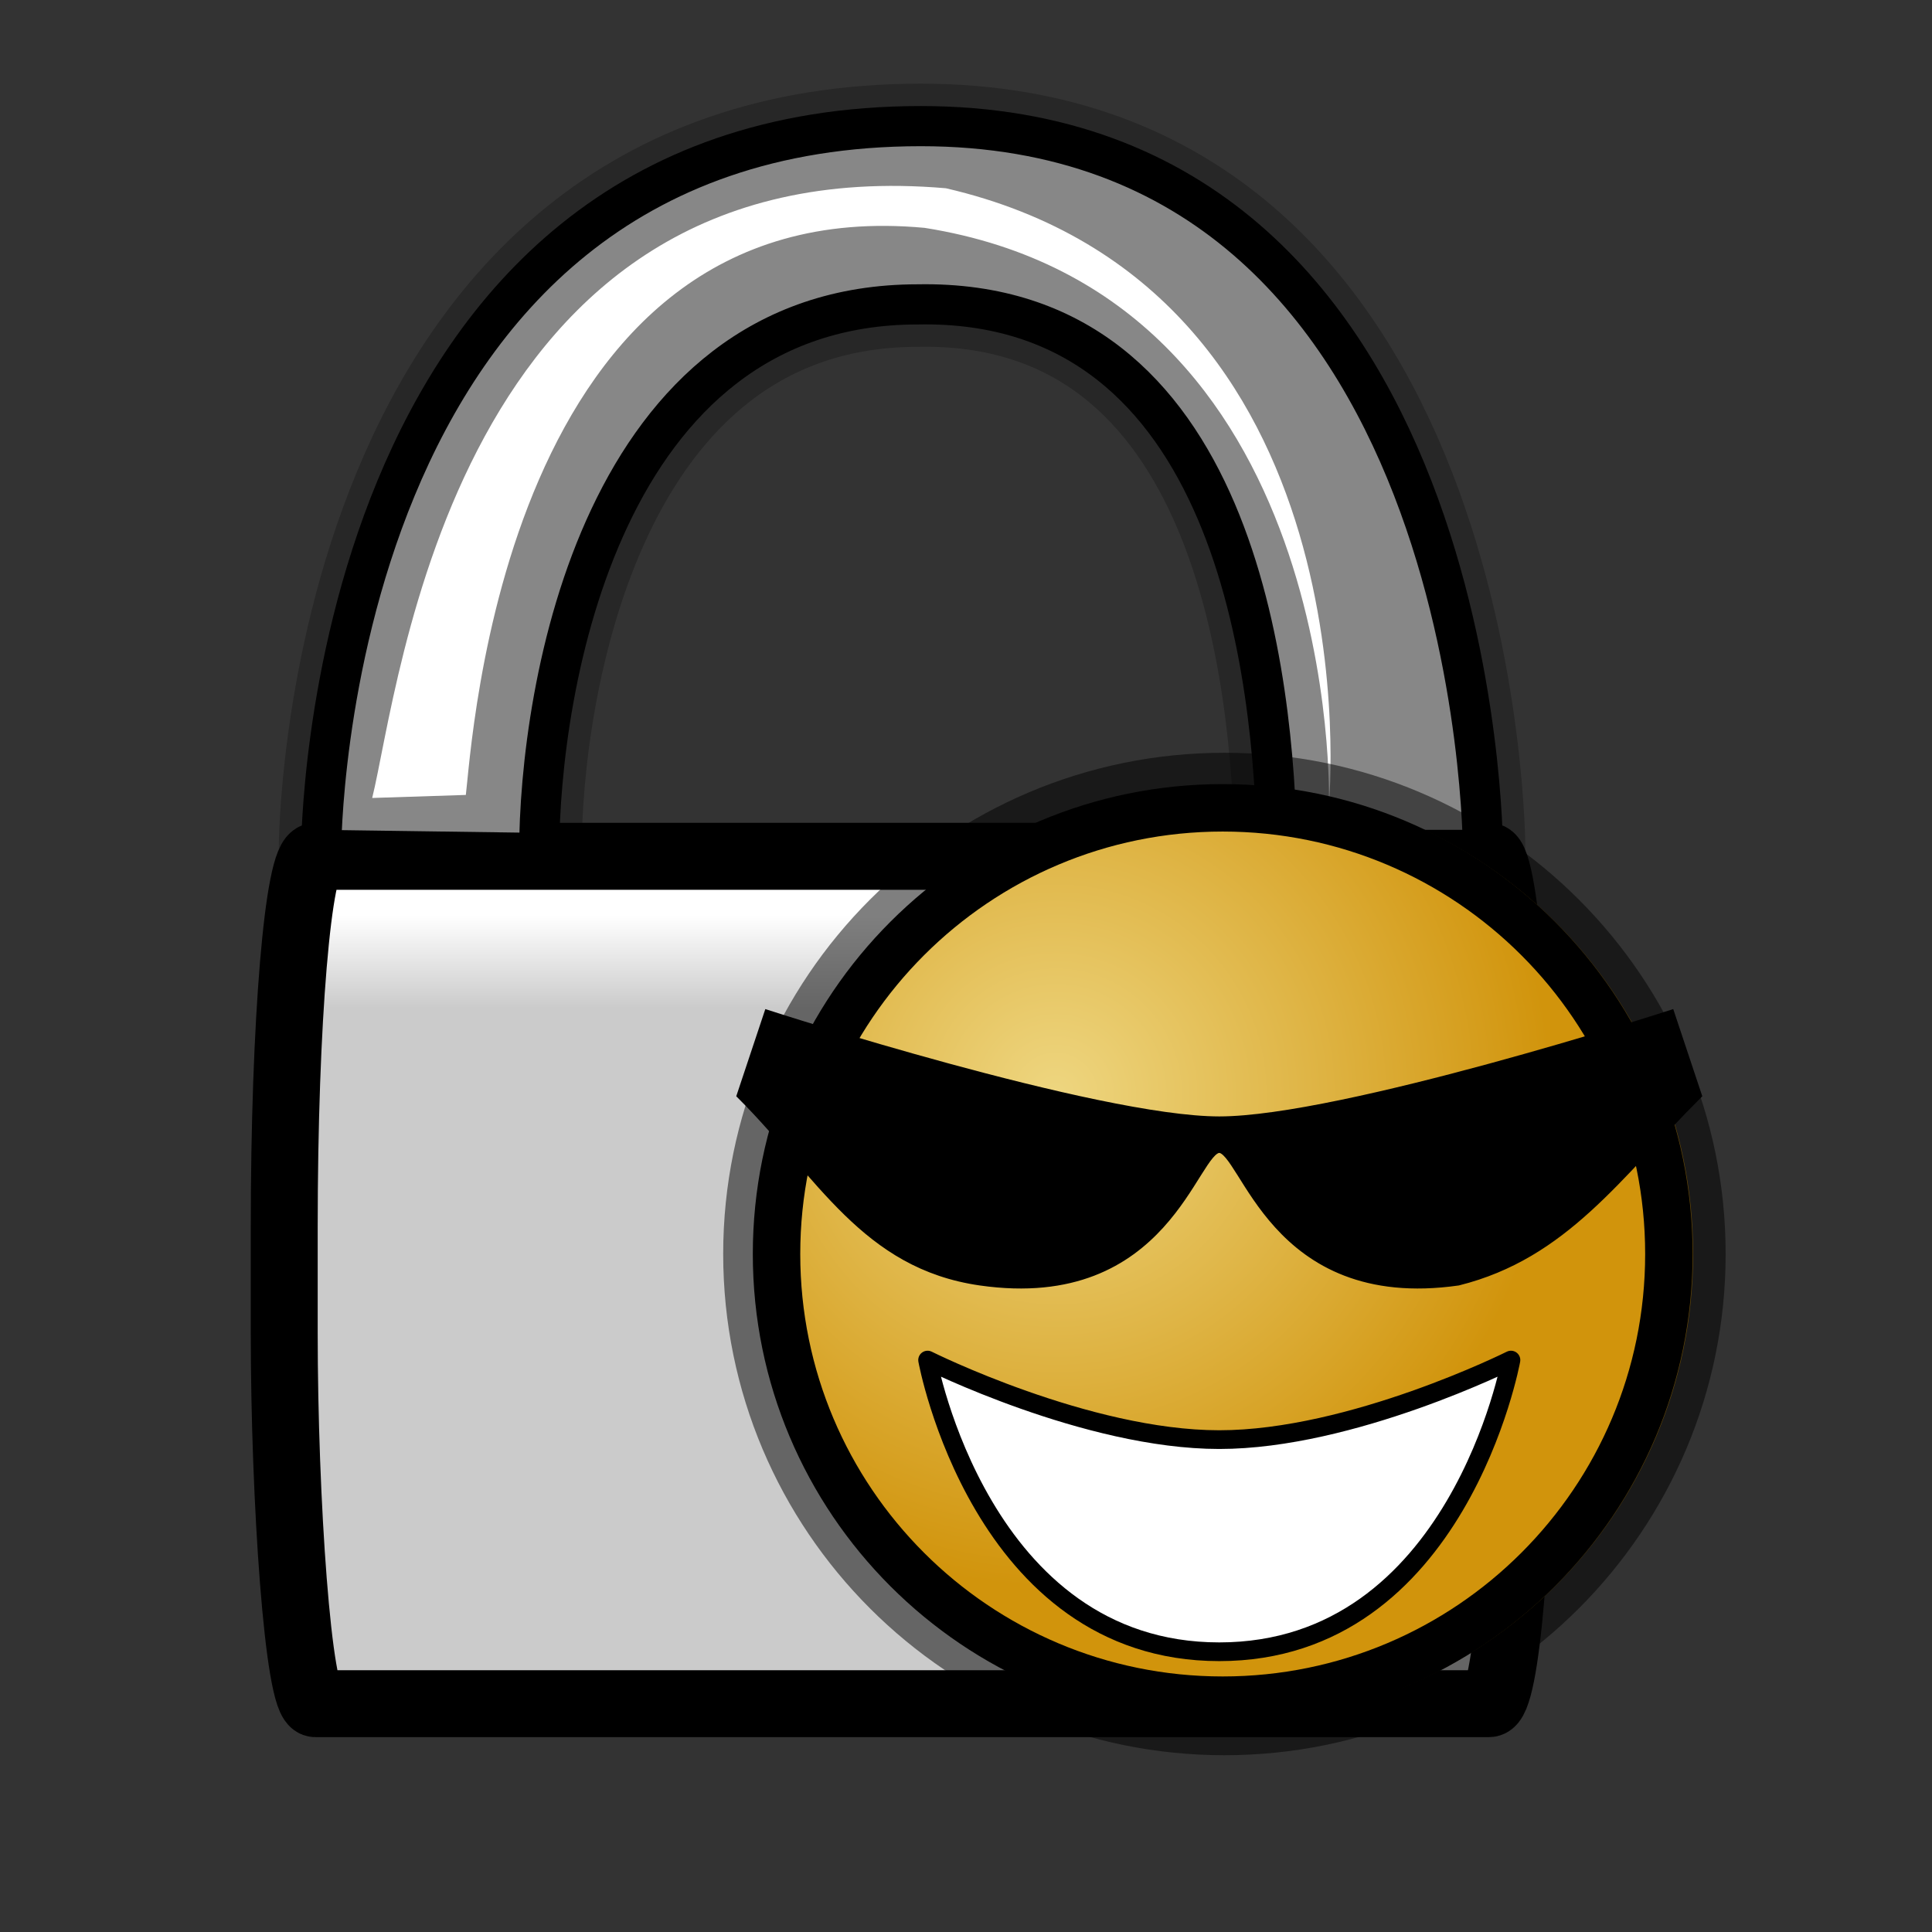 <?xml version="1.0" encoding="UTF-8" standalone="no"?>
<!-- Created with Inkscape (http://www.inkscape.org/) -->

<svg
   xmlns:dc="http://purl.org/dc/elements/1.1/"
   xmlns:cc="http://creativecommons.org/ns#"
   xmlns:rdf="http://www.w3.org/1999/02/22-rdf-syntax-ns#"
   xmlns:svg="http://www.w3.org/2000/svg"
   xmlns="http://www.w3.org/2000/svg"
   xmlns:xlink="http://www.w3.org/1999/xlink"
   xmlns:sodipodi="http://sodipodi.sourceforge.net/DTD/sodipodi-0.dtd"
   xmlns:inkscape="http://www.inkscape.org/namespaces/inkscape"
   sodipodi:docname="changes-prevent.svg"
   height="128pt"
   width="128pt"
   inkscape:version="0.48.0 r9654"
   sodipodi:version="0.32"
   id="svg1"
   version="1.1">
  <rect width="100%" height="100%" fill="#333333" stroke="none"/>
  <defs
     id="defs3">
    <linearGradient
       id="linearGradient2168">
      <stop
         id="stop2169"
         offset="0"
         style="stop-color:#000000;stop-opacity:1;" />
      <stop
         id="stop2174"
         offset="0.541"
         style="stop-color:#7f7f7f;stop-opacity:1;" />
      <stop
         id="stop2172"
         offset="1"
         style="stop-color:#ffffff;stop-opacity:1;" />
    </linearGradient>
    <linearGradient
       id="linearGradient839">
      <stop
         id="stop840"
         offset="0"
         style="stop-color:#ffffff;stop-opacity:1;" />
      <stop
         id="stop841"
         offset="1"
         style="stop-color:#cbcbcb;stop-opacity:1;" />
    </linearGradient>
    <linearGradient
       id="linearGradient826">
      <stop
         id="stop827"
         offset="0"
         style="stop-color:#fff700;stop-opacity:1;" />
      <stop
         id="stop828"
         offset="1"
         style="stop-color:#ffc900;stop-opacity:1;" />
    </linearGradient>
    <linearGradient
       gradientUnits="userSpaceOnUse"
       gradientTransform="matrix(1.129,0,0,0.792,5.013,4.483)"
       y2="106.771"
       x2="66.137"
       y1="96.42"
       x1="66.137"
       id="linearGradient829"
       xlink:href="#linearGradient839" />
    <linearGradient
       y2="0.852"
       x2="0.511"
       y1="0.094"
       x1="0.511"
       id="linearGradient838"
       xlink:href="#linearGradient2168" />
    <linearGradient
       y2="0.5"
       x2="1"
       y1="0.5"
       x1="-1.5666721e-17"
       id="linearGradient842"
       xlink:href="#linearGradient839" />
    <sodipodi:namedview
       id="namedview921" />
    <defs
       id="defs616" />
    <radialGradient
       inkscape:collect="always"
       xlink:href="#linearGradient858"
       id="radialGradient1332"
       cx="52.536"
       cy="53.898"
       fx="52.051"
       fy="53.898"
       r="81.485"
       gradientUnits="userSpaceOnUse" />
    <radialGradient
       xlink:href="#linearGradient858"
       id="radialGradient853"
       cx="52.949"
       cy="54.299"
       r="80.246"
       fx="52.471"
       fy="54.299"
       gradientUnits="userSpaceOnUse" />
    <linearGradient
       xlink:href="#linearGradient849"
       id="linearGradient847"
       x1="0.534"
       y1="0.505"
       x2="0.332"
       y2="0.243" />
    <linearGradient
       xlink:href="#linearGradient843"
       id="linearGradient842-4"
       x1="0.802"
       y1="0.158"
       x2="0.438"
       y2="0.725" />
    <linearGradient
       xlink:href="#linearGradient838-6"
       id="linearGradient841"
       x1="0.353"
       y1="0.351"
       x2="0.48"
       y2="0.05" />
    <linearGradient
       id="linearGradient838-6">
      <stop
         style="stop-color:#ffd000;stop-opacity:1;"
         offset="0"
         id="stop839" />
      <stop
         style="stop-color:#5c5d5c;stop-opacity:1;"
         offset="1"
         id="stop840-6" />
    </linearGradient>
    <linearGradient
       id="linearGradient843">
      <stop
         style="stop-color:#ffffff;stop-opacity:1;"
         offset="0"
         id="stop844" />
      <stop
         style="stop-color:#5c5d5c;stop-opacity:1;"
         offset="1"
         id="stop845" />
    </linearGradient>
    <linearGradient
       id="linearGradient849">
      <stop
         style="stop-color:#ffc900;stop-opacity:1;"
         offset="0"
         id="stop850" />
      <stop
         style="stop-color:#5d5d5c;stop-opacity:1;"
         offset="1"
         id="stop851" />
    </linearGradient>
    <linearGradient
       xlink:href="#linearGradient566"
       id="linearGradient589"
       x1="0.444"
       y1="0.047"
       x2="0.444"
       y2="0.578"
       spreadMethod="reflect" />
    <linearGradient
       xlink:href="#linearGradient566"
       id="linearGradient569"
       x1="0.488"
       y1="0.484"
       x2="0.962"
       y2="0.484"
       spreadMethod="reflect" />
    <linearGradient
       id="linearGradient860">
      <stop
         style="stop-color:#ffffff;stop-opacity:1;"
         offset="0"
         id="stop861" />
      <stop
         style="stop-color:#ffea7d;stop-opacity:1;"
         offset="0.25"
         id="stop862" />
      <stop
         style="stop-color:#ffbf00;stop-opacity:1;"
         offset="1"
         id="stop863" />
    </linearGradient>
    <linearGradient
       id="linearGradient566">
      <stop
         style="stop-color:#ffff00;stop-opacity:1;"
         offset="0"
         id="stop567" />
      <stop
         style="stop-color:#ffd800;stop-opacity:1;"
         offset="0.438"
         id="stop854" />
      <stop
         style="stop-color:#ffb200;stop-opacity:1;"
         offset="1"
         id="stop568" />
    </linearGradient>
    <linearGradient
       id="linearGradient851">
      <stop
         style="stop-color:#ff0000;stop-opacity:1;"
         offset="0"
         id="stop852" />
      <stop
         style="stop-color:#c70000;stop-opacity:1;"
         offset="1"
         id="stop855" />
    </linearGradient>
    <linearGradient
       id="linearGradient853">
      <stop
         style="stop-color:#c5d2c8;stop-opacity:1;"
         offset="0"
         id="stop856" />
      <stop
         style="stop-color:#a4bca3;stop-opacity:1;"
         offset="0.468"
         id="stop858" />
      <stop
         style="stop-color:#83a67f;stop-opacity:1;"
         offset="1"
         id="stop857" />
    </linearGradient>
    <linearGradient
       id="linearGradient858">
      <stop
         style="stop-color:#eed680;stop-opacity:1;"
         offset="0"
         id="stop859" />
      <stop
         style="stop-color:#dfb546;stop-opacity:1;"
         offset="0.511"
         id="stop865" />
      <stop
         style="stop-color:#d1940c;stop-opacity:1;"
         offset="1"
         id="stop864" />
    </linearGradient>
  </defs>
  <sodipodi:namedview
     inkscape:current-layer="svg1"
     inkscape:grid-points="false"
     snaptoguides="true"
     showguides="true"
     inkscape:window-y="49"
     inkscape:window-x="15"
     snaptogrid="true"
     showgrid="false"
     inkscape:window-height="653"
     inkscape:window-width="1179"
     inkscape:cy="80"
     inkscape:cx="80"
     inkscape:zoom="1.475"
     inkscape:pageshadow="2"
     inkscape:pageopacity="0.0"
     borderopacity="1.0"
     bordercolor="#666666"
     pagecolor="#ffffff"
     id="base"
     inkscape:snap-grids="false"
     inkscape:window-maximized="0">
    <inkscape:grid
       id="GridFromPre046Settings"
       type="xygrid"
       originx="0px"
       originy="0px"
       spacingx="1mm"
       spacingy="1mm"
       color="#0000ff"
       empcolor="#0000ff"
       opacity="0.2"
       empopacity="0.4"
       empspacing="5" />
  </sodipodi:namedview>
  <path
     sodipodi:nodetypes="ccccccc"
     id="path930"
     d="M 28.371,75.08 C 28.371,75.08 28.371,11.141 81.339,11.141 C 130.998,11.141 130.998,75.08 130.998,75.08 L 112.808,75.08 C 112.54,60.097 109.333,26.353 81.075,26.888 C 53.085,26.888 47.631,60.899 47.631,75.348 L 28.371,75.08 z "
     style="stroke-dasharray:none;fill:#878787;fill-opacity:1;fill-rule:evenodd;stroke:#000000;stroke-width:7.5;stroke-linecap:butt;stroke-linejoin:miter;stroke-miterlimit:4;stroke-opacity:0.235" />
  <rect
     rx="2.748"
     id="rect629"
     style="font-size:12;fill:url(#linearGradient829);fill-opacity:1;fill-rule:evenodd;stroke:#000000;stroke-width:5.912;stroke-miterlimit:4"
     y="75.644"
     x="25.108"
     ry="32.729"
     height="74.852"
     width="109.182" />
  <path
     sodipodi:nodetypes="ccccccc"
     id="path1545"
     d="M 28.371,75.08 C 28.371,75.08 28.371,11.141 81.339,11.141 C 130.998,11.141 130.998,75.08 130.998,75.08 L 112.808,75.08 C 112.54,60.097 109.333,26.353 81.075,26.888 C 53.085,26.888 47.631,60.899 47.631,75.348 L 28.371,75.08 z "
     style="fill:#878787;fill-opacity:1;fill-rule:evenodd;stroke:#000000;stroke-width:3.547;stroke-linecap:butt;stroke-linejoin:miter;stroke-miterlimit:4;stroke-opacity:1" />
  <path
     sodipodi:nodetypes="cccccc"
     id="path2796"
     d="M 32.878,70.49 C 35.286,60.857 40.091,12.884 83.558,16.63 C 121.686,25.459 117.393,71.025 117.393,71.025 C 117.393,71.025 118.754,26.015 81.685,20.129 C 44.349,16.65 41.685,66.162 41.15,70.222 L 32.878,70.49 z "
     style="stroke-opacity:1;stroke-miterlimit:4;stroke-linejoin:miter;stroke-linecap:butt;stroke-width:1.25;stroke:none;fill-rule:evenodd;fill-opacity:1;fill:#ffffff" />
  <g
     id="g3078"
     transform="matrix(2.489,0,0,2.489,31.979,36.95)">
    <path
       sodipodi:type="arc"
       style="fill:url(#radialGradient1332);fill-opacity:1;fill-rule:evenodd;stroke:#000000;stroke-width:10.086;stroke-opacity:0.5"
       id="path862"
       sodipodi:cx="79.724411"
       sodipodi:cy="80.275589"
       sodipodi:rx="72.637794"
       sodipodi:ry="72.637794"
       d="m 152.362,80.276 c 0,40.117 -32.521,72.638 -72.638,72.638 -40.117,0 -72.638,-32.521 -72.638,-72.638 0,-40.117 32.521,-72.638 72.638,-72.638 40.117,0 72.638,32.521 72.638,72.638 z"
       transform="matrix(0.229,0,0,0.229,12.351,11.277)" />
    <path
       sodipodi:type="arc"
       style="fill:url(#radialGradient853);fill-opacity:1;fill-rule:evenodd;stroke:#000000;stroke-width:7.724"
       id="path852"
       sodipodi:cx="79.724411"
       sodipodi:cy="80.275589"
       sodipodi:rx="72.637794"
       sodipodi:ry="72.637794"
       d="m 152.362,80.276 c 0,40.117 -32.521,72.638 -72.638,72.638 -40.117,0 -72.638,-32.521 -72.638,-72.638 0,-40.117 32.521,-72.638 72.638,-72.638 40.117,0 72.638,32.521 72.638,72.638 z"
       transform="matrix(0.218,0,0,0.218,13.167,12.16)" />
    <path
       style="fill-rule:evenodd;stroke:#000000;stroke-width:0.266pt"
       d="m 14.426,21.191 c 0,0 11.639,3.764 15.999,3.764 4.36,0 15.999,-3.764 15.999,-3.764 0,0 0.941,2.823 0.941,2.823 -2.823,2.823 -4.706,5.647 -8.47,6.588 -6.588,0.941 -7.529,-4.706 -8.47,-4.706 -0.941,0 -1.882,5.647 -8.47,4.706 -4.079,-0.582 -5.647,-3.764 -8.47,-6.588 0.314,-0.941 0.627,-1.882 0.941,-2.823 z"
       id="path859"
       sodipodi:nodetypes="ccccccccc"
       inkscape:connector-curvature="0" />
    <path
       style="fill:#ffffff;fill-rule:evenodd;stroke:#000000;stroke-width:0.664;stroke-linejoin:round"
       d="m 20.073,33.425 c 0,0 5.647,2.823 10.352,2.823 4.706,0 10.352,-2.823 10.352,-2.823 0,0 -1.882,10.352 -10.352,10.352 -8.47,0 -10.352,-10.352 -10.352,-10.352 z"
       id="path860"
       sodipodi:nodetypes="ccccc"
       inkscape:connector-curvature="0" />
  </g>
</svg>
